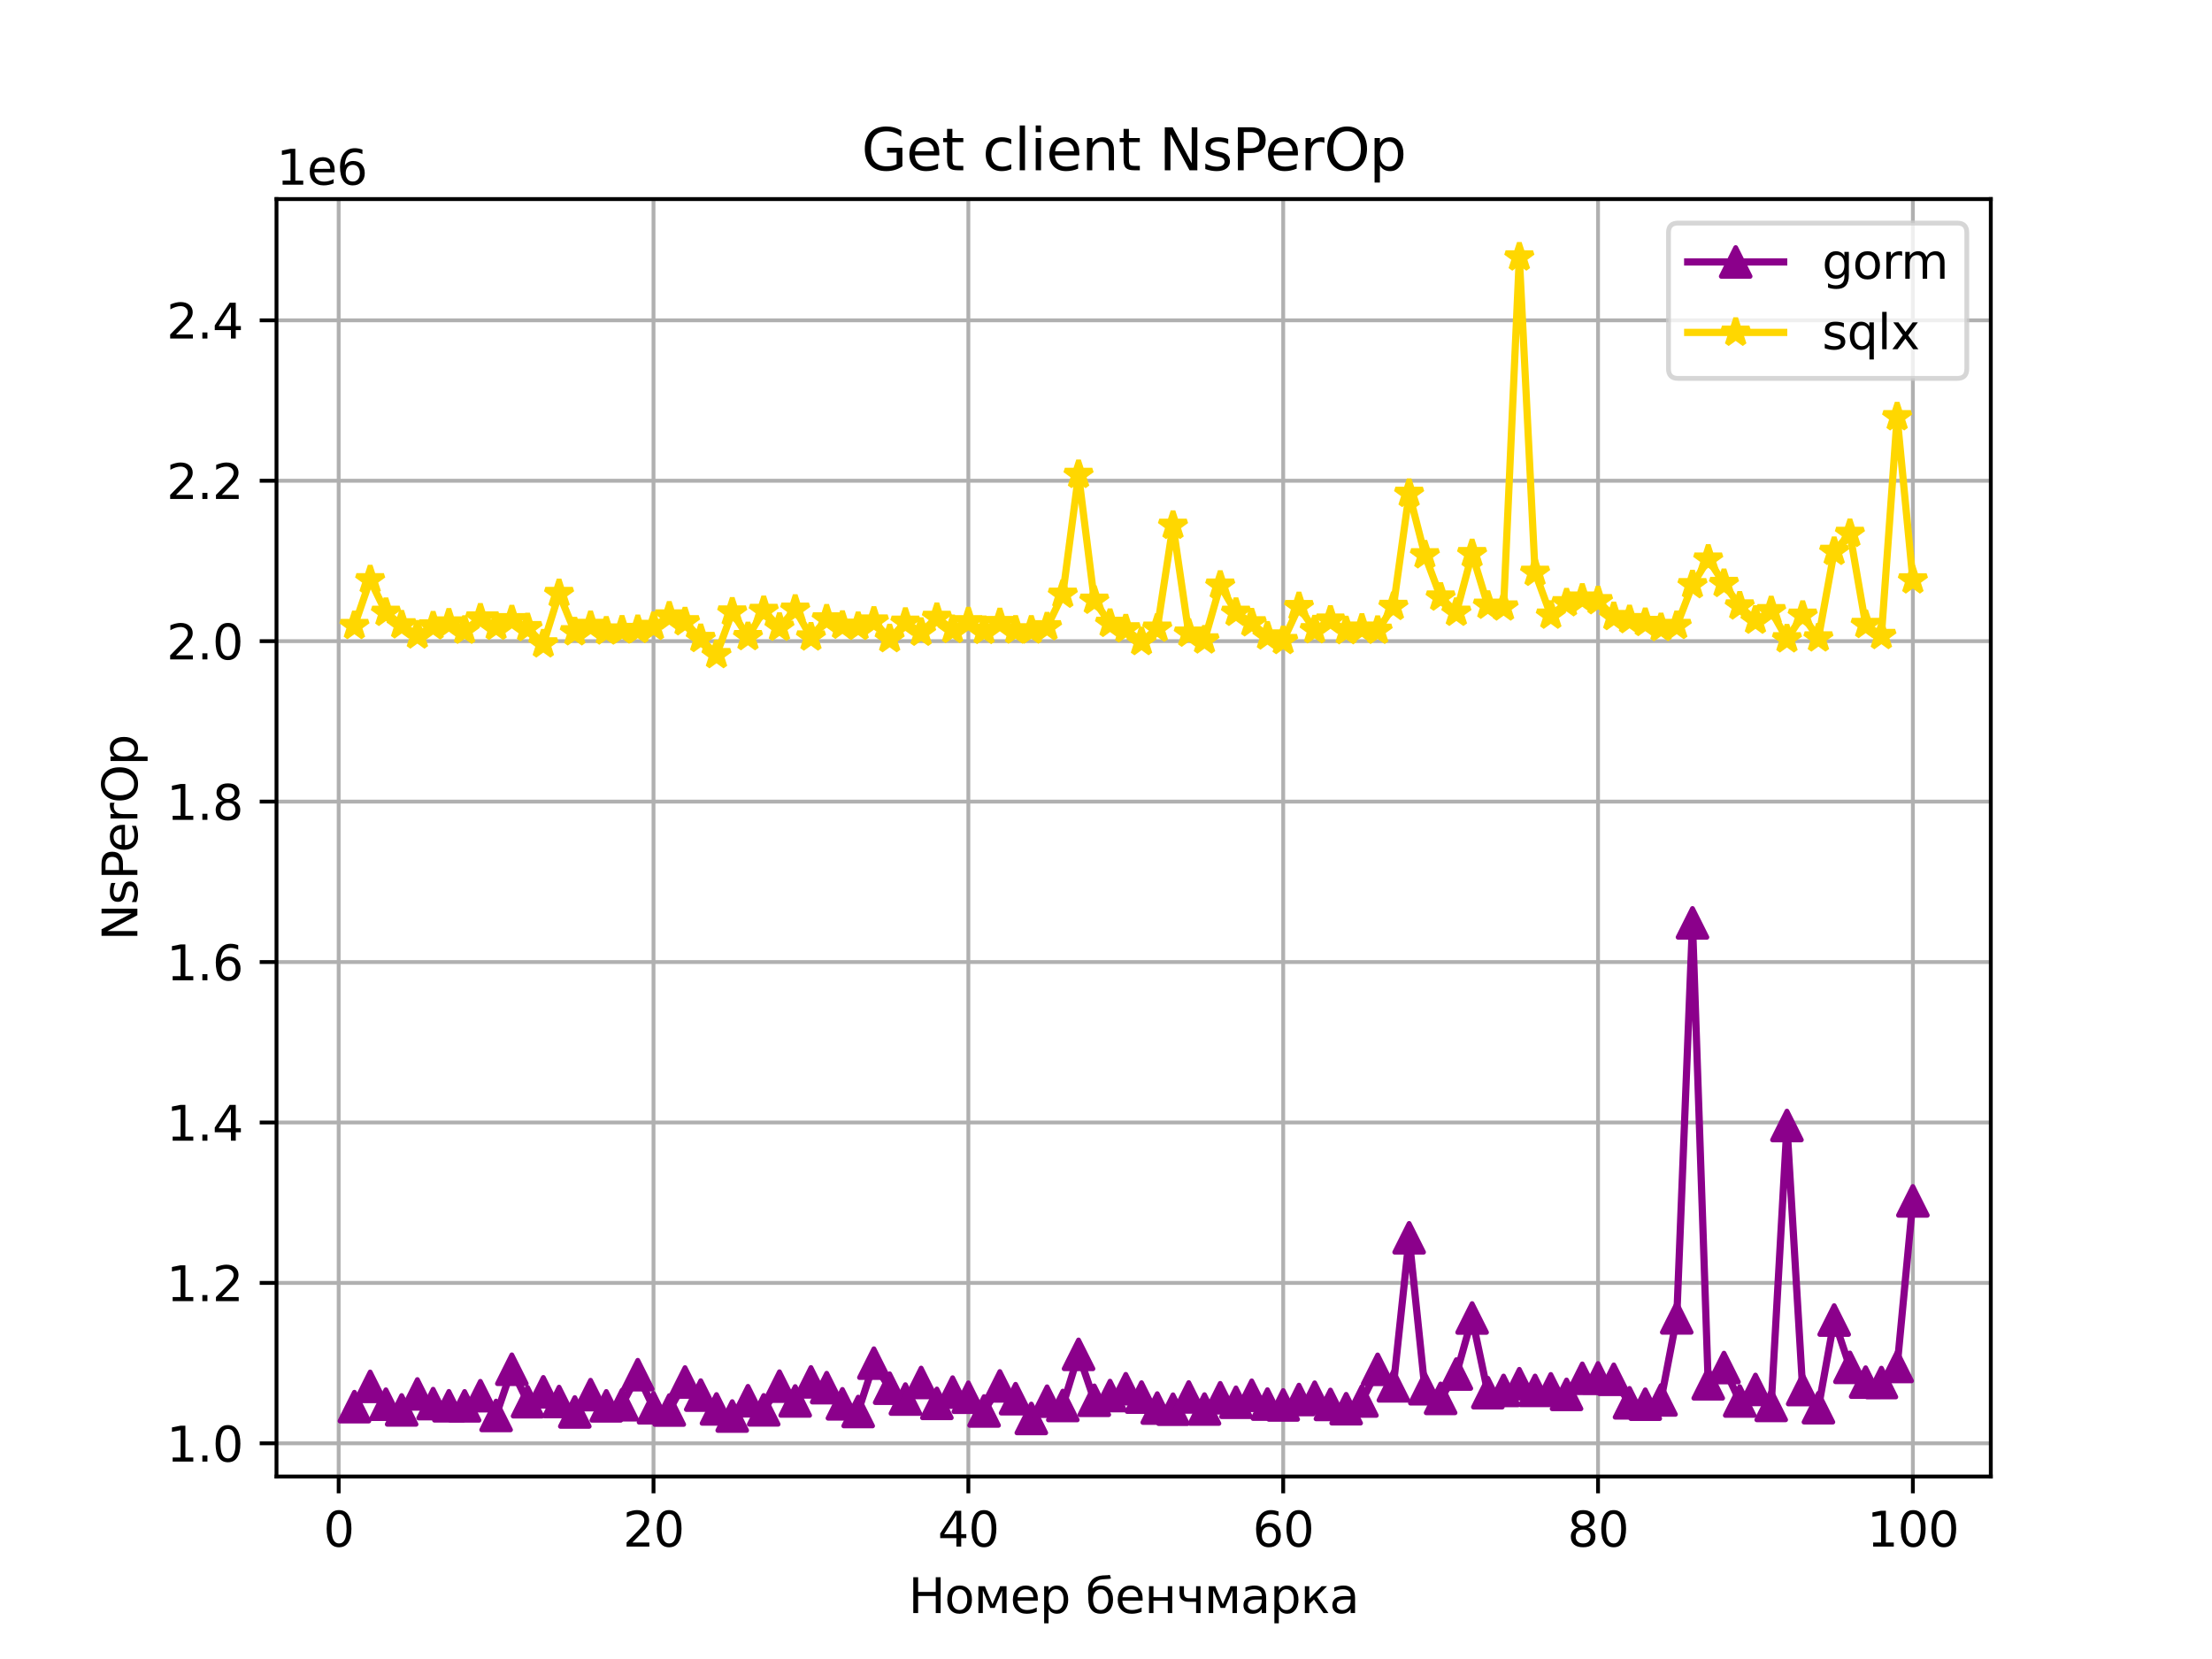 <?xml version="1.0" encoding="utf-8" standalone="no"?>
<!DOCTYPE svg PUBLIC "-//W3C//DTD SVG 1.1//EN"
  "http://www.w3.org/Graphics/SVG/1.1/DTD/svg11.dtd">
<svg xmlns:xlink="http://www.w3.org/1999/xlink" width="460.8pt" height="345.6pt" viewBox="0 0 460.8 345.6" xmlns="http://www.w3.org/2000/svg" version="1.1">
 <defs>
  <style type="text/css">*{stroke-linejoin: round; stroke-linecap: butt}</style>
 </defs>
 <g id="figure_1">
  <g id="patch_1">
   <path d="M 0 345.6 
L 460.8 345.6 
L 460.8 0 
L 0 0 
z
" style="fill: #ffffff"/>
  </g>
  <g id="axes_1">
   <g id="patch_2">
    <path d="M 57.6 307.584 
L 414.72 307.584 
L 414.72 41.472 
L 57.6 41.472 
z
" style="fill: #ffffff"/>
   </g>
   <g id="matplotlib.axis_1">
    <g id="xtick_1">
     <g id="line2d_1">
      <path d="M 70.553 307.584 
L 70.553 41.472 
" clip-path="url(#pfbc83014ca)" style="fill: none; stroke: #b0b0b0; stroke-width: 0.8; stroke-linecap: square"/>
     </g>
     <g id="line2d_2">
      <defs>
       <path id="m54ce7447ef" d="M 0 0 
L 0 3.5 
" style="stroke: #000000; stroke-width: 0.8"/>
      </defs>
      <g>
       <use xlink:href="#m54ce7447ef" x="70.553" y="307.584" style="stroke: #000000; stroke-width: 0.8"/>
      </g>
     </g>
     <g id="text_1">
      <!-- 0 -->
      <g transform="translate(67.372 322.182) scale(0.1 -0.1)">
       <defs>
        <path id="DejaVuSans-30" d="M 2034 4250 
Q 1547 4250 1301 3770 
Q 1056 3291 1056 2328 
Q 1056 1369 1301 889 
Q 1547 409 2034 409 
Q 2525 409 2770 889 
Q 3016 1369 3016 2328 
Q 3016 3291 2770 3770 
Q 2525 4250 2034 4250 
z
M 2034 4750 
Q 2819 4750 3233 4129 
Q 3647 3509 3647 2328 
Q 3647 1150 3233 529 
Q 2819 -91 2034 -91 
Q 1250 -91 836 529 
Q 422 1150 422 2328 
Q 422 3509 836 4129 
Q 1250 4750 2034 4750 
z
" transform="scale(0.016)"/>
       </defs>
       <use xlink:href="#DejaVuSans-30"/>
      </g>
     </g>
    </g>
    <g id="xtick_2">
     <g id="line2d_3">
      <path d="M 136.14 307.584 
L 136.14 41.472 
" clip-path="url(#pfbc83014ca)" style="fill: none; stroke: #b0b0b0; stroke-width: 0.8; stroke-linecap: square"/>
     </g>
     <g id="line2d_4">
      <g>
       <use xlink:href="#m54ce7447ef" x="136.14" y="307.584" style="stroke: #000000; stroke-width: 0.8"/>
      </g>
     </g>
     <g id="text_2">
      <!-- 20 -->
      <g transform="translate(129.778 322.182) scale(0.1 -0.1)">
       <defs>
        <path id="DejaVuSans-32" d="M 1228 531 
L 3431 531 
L 3431 0 
L 469 0 
L 469 531 
Q 828 903 1448 1529 
Q 2069 2156 2228 2338 
Q 2531 2678 2651 2914 
Q 2772 3150 2772 3378 
Q 2772 3750 2511 3984 
Q 2250 4219 1831 4219 
Q 1534 4219 1204 4116 
Q 875 4013 500 3803 
L 500 4441 
Q 881 4594 1212 4672 
Q 1544 4750 1819 4750 
Q 2544 4750 2975 4387 
Q 3406 4025 3406 3419 
Q 3406 3131 3298 2873 
Q 3191 2616 2906 2266 
Q 2828 2175 2409 1742 
Q 1991 1309 1228 531 
z
" transform="scale(0.016)"/>
       </defs>
       <use xlink:href="#DejaVuSans-32"/>
       <use xlink:href="#DejaVuSans-30" x="63.623"/>
      </g>
     </g>
    </g>
    <g id="xtick_3">
     <g id="line2d_5">
      <path d="M 201.727 307.584 
L 201.727 41.472 
" clip-path="url(#pfbc83014ca)" style="fill: none; stroke: #b0b0b0; stroke-width: 0.8; stroke-linecap: square"/>
     </g>
     <g id="line2d_6">
      <g>
       <use xlink:href="#m54ce7447ef" x="201.727" y="307.584" style="stroke: #000000; stroke-width: 0.8"/>
      </g>
     </g>
     <g id="text_3">
      <!-- 40 -->
      <g transform="translate(195.364 322.182) scale(0.1 -0.1)">
       <defs>
        <path id="DejaVuSans-34" d="M 2419 4116 
L 825 1625 
L 2419 1625 
L 2419 4116 
z
M 2253 4666 
L 3047 4666 
L 3047 1625 
L 3713 1625 
L 3713 1100 
L 3047 1100 
L 3047 0 
L 2419 0 
L 2419 1100 
L 313 1100 
L 313 1709 
L 2253 4666 
z
" transform="scale(0.016)"/>
       </defs>
       <use xlink:href="#DejaVuSans-34"/>
       <use xlink:href="#DejaVuSans-30" x="63.623"/>
      </g>
     </g>
    </g>
    <g id="xtick_4">
     <g id="line2d_7">
      <path d="M 267.314 307.584 
L 267.314 41.472 
" clip-path="url(#pfbc83014ca)" style="fill: none; stroke: #b0b0b0; stroke-width: 0.8; stroke-linecap: square"/>
     </g>
     <g id="line2d_8">
      <g>
       <use xlink:href="#m54ce7447ef" x="267.314" y="307.584" style="stroke: #000000; stroke-width: 0.8"/>
      </g>
     </g>
     <g id="text_4">
      <!-- 60 -->
      <g transform="translate(260.951 322.182) scale(0.1 -0.1)">
       <defs>
        <path id="DejaVuSans-36" d="M 2113 2584 
Q 1688 2584 1439 2293 
Q 1191 2003 1191 1497 
Q 1191 994 1439 701 
Q 1688 409 2113 409 
Q 2538 409 2786 701 
Q 3034 994 3034 1497 
Q 3034 2003 2786 2293 
Q 2538 2584 2113 2584 
z
M 3366 4563 
L 3366 3988 
Q 3128 4100 2886 4159 
Q 2644 4219 2406 4219 
Q 1781 4219 1451 3797 
Q 1122 3375 1075 2522 
Q 1259 2794 1537 2939 
Q 1816 3084 2150 3084 
Q 2853 3084 3261 2657 
Q 3669 2231 3669 1497 
Q 3669 778 3244 343 
Q 2819 -91 2113 -91 
Q 1303 -91 875 529 
Q 447 1150 447 2328 
Q 447 3434 972 4092 
Q 1497 4750 2381 4750 
Q 2619 4750 2861 4703 
Q 3103 4656 3366 4563 
z
" transform="scale(0.016)"/>
       </defs>
       <use xlink:href="#DejaVuSans-36"/>
       <use xlink:href="#DejaVuSans-30" x="63.623"/>
      </g>
     </g>
    </g>
    <g id="xtick_5">
     <g id="line2d_9">
      <path d="M 332.9 307.584 
L 332.9 41.472 
" clip-path="url(#pfbc83014ca)" style="fill: none; stroke: #b0b0b0; stroke-width: 0.8; stroke-linecap: square"/>
     </g>
     <g id="line2d_10">
      <g>
       <use xlink:href="#m54ce7447ef" x="332.9" y="307.584" style="stroke: #000000; stroke-width: 0.8"/>
      </g>
     </g>
     <g id="text_5">
      <!-- 80 -->
      <g transform="translate(326.538 322.182) scale(0.1 -0.1)">
       <defs>
        <path id="DejaVuSans-38" d="M 2034 2216 
Q 1584 2216 1326 1975 
Q 1069 1734 1069 1313 
Q 1069 891 1326 650 
Q 1584 409 2034 409 
Q 2484 409 2743 651 
Q 3003 894 3003 1313 
Q 3003 1734 2745 1975 
Q 2488 2216 2034 2216 
z
M 1403 2484 
Q 997 2584 770 2862 
Q 544 3141 544 3541 
Q 544 4100 942 4425 
Q 1341 4750 2034 4750 
Q 2731 4750 3128 4425 
Q 3525 4100 3525 3541 
Q 3525 3141 3298 2862 
Q 3072 2584 2669 2484 
Q 3125 2378 3379 2068 
Q 3634 1759 3634 1313 
Q 3634 634 3220 271 
Q 2806 -91 2034 -91 
Q 1263 -91 848 271 
Q 434 634 434 1313 
Q 434 1759 690 2068 
Q 947 2378 1403 2484 
z
M 1172 3481 
Q 1172 3119 1398 2916 
Q 1625 2713 2034 2713 
Q 2441 2713 2670 2916 
Q 2900 3119 2900 3481 
Q 2900 3844 2670 4047 
Q 2441 4250 2034 4250 
Q 1625 4250 1398 4047 
Q 1172 3844 1172 3481 
z
" transform="scale(0.016)"/>
       </defs>
       <use xlink:href="#DejaVuSans-38"/>
       <use xlink:href="#DejaVuSans-30" x="63.623"/>
      </g>
     </g>
    </g>
    <g id="xtick_6">
     <g id="line2d_11">
      <path d="M 398.487 307.584 
L 398.487 41.472 
" clip-path="url(#pfbc83014ca)" style="fill: none; stroke: #b0b0b0; stroke-width: 0.8; stroke-linecap: square"/>
     </g>
     <g id="line2d_12">
      <g>
       <use xlink:href="#m54ce7447ef" x="398.487" y="307.584" style="stroke: #000000; stroke-width: 0.8"/>
      </g>
     </g>
     <g id="text_6">
      <!-- 100 -->
      <g transform="translate(388.944 322.182) scale(0.1 -0.1)">
       <defs>
        <path id="DejaVuSans-31" d="M 794 531 
L 1825 531 
L 1825 4091 
L 703 3866 
L 703 4441 
L 1819 4666 
L 2450 4666 
L 2450 531 
L 3481 531 
L 3481 0 
L 794 0 
L 794 531 
z
" transform="scale(0.016)"/>
       </defs>
       <use xlink:href="#DejaVuSans-31"/>
       <use xlink:href="#DejaVuSans-30" x="63.623"/>
       <use xlink:href="#DejaVuSans-30" x="127.246"/>
      </g>
     </g>
    </g>
    <g id="text_7">
     <!-- Номер бенчмарка -->
     <g transform="translate(189.251 336.031) scale(0.1 -0.1)">
      <defs>
       <path id="DejaVuSans-41d" d="M 628 4666 
L 1259 4666 
L 1259 2753 
L 3553 2753 
L 3553 4666 
L 4184 4666 
L 4184 0 
L 3553 0 
L 3553 2222 
L 1259 2222 
L 1259 0 
L 628 0 
L 628 4666 
z
" transform="scale(0.016)"/>
       <path id="DejaVuSans-43e" d="M 1959 3097 
Q 1497 3097 1228 2736 
Q 959 2375 959 1747 
Q 959 1119 1226 758 
Q 1494 397 1959 397 
Q 2419 397 2687 759 
Q 2956 1122 2956 1747 
Q 2956 2369 2687 2733 
Q 2419 3097 1959 3097 
z
M 1959 3584 
Q 2709 3584 3137 3096 
Q 3566 2609 3566 1747 
Q 3566 888 3137 398 
Q 2709 -91 1959 -91 
Q 1206 -91 779 398 
Q 353 888 353 1747 
Q 353 2609 779 3096 
Q 1206 3584 1959 3584 
z
" transform="scale(0.016)"/>
       <path id="DejaVuSans-43c" d="M 581 3500 
L 1422 3500 
L 2416 1156 
L 3413 3500 
L 4247 3500 
L 4247 0 
L 3669 0 
L 3669 2950 
L 2703 672 
L 2128 672 
L 1159 2950 
L 1159 0 
L 581 0 
L 581 3500 
z
" transform="scale(0.016)"/>
       <path id="DejaVuSans-435" d="M 3597 1894 
L 3597 1613 
L 953 1613 
Q 991 1019 1311 708 
Q 1631 397 2203 397 
Q 2534 397 2845 478 
Q 3156 559 3463 722 
L 3463 178 
Q 3153 47 2828 -22 
Q 2503 -91 2169 -91 
Q 1331 -91 842 396 
Q 353 884 353 1716 
Q 353 2575 817 3079 
Q 1281 3584 2069 3584 
Q 2775 3584 3186 3129 
Q 3597 2675 3597 1894 
z
M 3022 2063 
Q 3016 2534 2758 2815 
Q 2500 3097 2075 3097 
Q 1594 3097 1305 2825 
Q 1016 2553 972 2059 
L 3022 2063 
z
" transform="scale(0.016)"/>
       <path id="DejaVuSans-440" d="M 1159 525 
L 1159 -1331 
L 581 -1331 
L 581 3500 
L 1159 3500 
L 1159 2969 
Q 1341 3281 1617 3432 
Q 1894 3584 2278 3584 
Q 2916 3584 3314 3078 
Q 3713 2572 3713 1747 
Q 3713 922 3314 415 
Q 2916 -91 2278 -91 
Q 1894 -91 1617 61 
Q 1341 213 1159 525 
z
M 3116 1747 
Q 3116 2381 2855 2742 
Q 2594 3103 2138 3103 
Q 1681 3103 1420 2742 
Q 1159 2381 1159 1747 
Q 1159 1113 1420 752 
Q 1681 391 2138 391 
Q 2594 391 2855 752 
Q 3116 1113 3116 1747 
z
" transform="scale(0.016)"/>
       <path id="DejaVuSans-20" transform="scale(0.016)"/>
       <path id="DejaVuSans-431" d="M 1991 3584 
Q 2741 3584 3169 3096 
Q 3597 2609 3597 1747 
Q 3597 888 3169 398 
Q 2741 -91 1991 -91 
Q 1238 -91 822 384 
Q 406 859 384 1747 
L 366 2463 
Q 350 2834 350 2963 
Q 350 3463 531 3831 
Q 816 4409 1308 4659 
Q 1800 4909 2625 4916 
Q 3006 4919 3175 4972 
L 3334 4516 
Q 3181 4453 3041 4450 
L 2259 4397 
Q 1866 4369 1628 4231 
Q 1006 3866 947 3388 
L 925 3213 
Q 1331 3584 1991 3584 
z
M 1991 3097 
Q 1528 3097 1259 2736 
Q 991 2375 991 1747 
Q 991 1119 1258 758 
Q 1525 397 1991 397 
Q 2450 397 2719 759 
Q 2988 1122 2988 1747 
Q 2988 2369 2719 2733 
Q 2450 3097 1991 3097 
z
" transform="scale(0.016)"/>
       <path id="DejaVuSans-43d" d="M 581 3500 
L 1159 3500 
L 1159 2072 
L 3025 2072 
L 3025 3500 
L 3603 3500 
L 3603 0 
L 3025 0 
L 3025 1613 
L 1159 1613 
L 1159 0 
L 581 0 
L 581 3500 
z
" transform="scale(0.016)"/>
       <path id="DejaVuSans-447" d="M 2625 0 
L 2625 1472 
L 1553 1472 
Q 1075 1472 756 1769 
Q 469 2038 469 2613 
L 469 3500 
L 1044 3500 
L 1044 2666 
Q 1044 2300 1206 2116 
Q 1372 1931 1697 1931 
L 2625 1931 
L 2625 3500 
L 3200 3500 
L 3200 0 
L 2625 0 
z
" transform="scale(0.016)"/>
       <path id="DejaVuSans-430" d="M 2194 1759 
Q 1497 1759 1228 1600 
Q 959 1441 959 1056 
Q 959 750 1161 570 
Q 1363 391 1709 391 
Q 2188 391 2477 730 
Q 2766 1069 2766 1631 
L 2766 1759 
L 2194 1759 
z
M 3341 1997 
L 3341 0 
L 2766 0 
L 2766 531 
Q 2569 213 2275 61 
Q 1981 -91 1556 -91 
Q 1019 -91 701 211 
Q 384 513 384 1019 
Q 384 1609 779 1909 
Q 1175 2209 1959 2209 
L 2766 2209 
L 2766 2266 
Q 2766 2663 2505 2880 
Q 2244 3097 1772 3097 
Q 1472 3097 1187 3025 
Q 903 2953 641 2809 
L 641 3341 
Q 956 3463 1253 3523 
Q 1550 3584 1831 3584 
Q 2591 3584 2966 3190 
Q 3341 2797 3341 1997 
z
" transform="scale(0.016)"/>
       <path id="DejaVuSans-43a" d="M 581 3500 
L 1153 3500 
L 1153 1856 
L 2775 3500 
L 3481 3500 
L 2144 2147 
L 3653 0 
L 3009 0 
L 1769 1766 
L 1153 1141 
L 1153 0 
L 581 0 
L 581 3500 
z
" transform="scale(0.016)"/>
      </defs>
      <use xlink:href="#DejaVuSans-41d"/>
      <use xlink:href="#DejaVuSans-43e" x="75.195"/>
      <use xlink:href="#DejaVuSans-43c" x="136.377"/>
      <use xlink:href="#DejaVuSans-435" x="211.816"/>
      <use xlink:href="#DejaVuSans-440" x="273.34"/>
      <use xlink:href="#DejaVuSans-20" x="336.816"/>
      <use xlink:href="#DejaVuSans-431" x="368.604"/>
      <use xlink:href="#DejaVuSans-435" x="430.273"/>
      <use xlink:href="#DejaVuSans-43d" x="491.797"/>
      <use xlink:href="#DejaVuSans-447" x="557.178"/>
      <use xlink:href="#DejaVuSans-43c" x="616.26"/>
      <use xlink:href="#DejaVuSans-430" x="691.699"/>
      <use xlink:href="#DejaVuSans-440" x="752.979"/>
      <use xlink:href="#DejaVuSans-43a" x="816.455"/>
      <use xlink:href="#DejaVuSans-430" x="876.855"/>
     </g>
    </g>
   </g>
   <g id="matplotlib.axis_2">
    <g id="ytick_1">
     <g id="line2d_13">
      <path d="M 57.6 300.672 
L 414.72 300.672 
" clip-path="url(#pfbc83014ca)" style="fill: none; stroke: #b0b0b0; stroke-width: 0.8; stroke-linecap: square"/>
     </g>
     <g id="line2d_14">
      <defs>
       <path id="mdd64c3354a" d="M 0 0 
L -3.5 0 
" style="stroke: #000000; stroke-width: 0.8"/>
      </defs>
      <g>
       <use xlink:href="#mdd64c3354a" x="57.6" y="300.672" style="stroke: #000000; stroke-width: 0.8"/>
      </g>
     </g>
     <g id="text_8">
      <!-- 1.0 -->
      <g transform="translate(34.697 304.472) scale(0.1 -0.1)">
       <defs>
        <path id="DejaVuSans-2e" d="M 684 794 
L 1344 794 
L 1344 0 
L 684 0 
L 684 794 
z
" transform="scale(0.016)"/>
       </defs>
       <use xlink:href="#DejaVuSans-31"/>
       <use xlink:href="#DejaVuSans-2e" x="63.623"/>
       <use xlink:href="#DejaVuSans-30" x="95.41"/>
      </g>
     </g>
    </g>
    <g id="ytick_2">
     <g id="line2d_15">
      <path d="M 57.6 267.252 
L 414.72 267.252 
" clip-path="url(#pfbc83014ca)" style="fill: none; stroke: #b0b0b0; stroke-width: 0.8; stroke-linecap: square"/>
     </g>
     <g id="line2d_16">
      <g>
       <use xlink:href="#mdd64c3354a" x="57.6" y="267.252" style="stroke: #000000; stroke-width: 0.8"/>
      </g>
     </g>
     <g id="text_9">
      <!-- 1.2 -->
      <g transform="translate(34.697 271.051) scale(0.1 -0.1)">
       <use xlink:href="#DejaVuSans-31"/>
       <use xlink:href="#DejaVuSans-2e" x="63.623"/>
       <use xlink:href="#DejaVuSans-32" x="95.41"/>
      </g>
     </g>
    </g>
    <g id="ytick_3">
     <g id="line2d_17">
      <path d="M 57.6 233.831 
L 414.72 233.831 
" clip-path="url(#pfbc83014ca)" style="fill: none; stroke: #b0b0b0; stroke-width: 0.8; stroke-linecap: square"/>
     </g>
     <g id="line2d_18">
      <g>
       <use xlink:href="#mdd64c3354a" x="57.6" y="233.831" style="stroke: #000000; stroke-width: 0.8"/>
      </g>
     </g>
     <g id="text_10">
      <!-- 1.4 -->
      <g transform="translate(34.697 237.63) scale(0.1 -0.1)">
       <use xlink:href="#DejaVuSans-31"/>
       <use xlink:href="#DejaVuSans-2e" x="63.623"/>
       <use xlink:href="#DejaVuSans-34" x="95.41"/>
      </g>
     </g>
    </g>
    <g id="ytick_4">
     <g id="line2d_19">
      <path d="M 57.6 200.41 
L 414.72 200.41 
" clip-path="url(#pfbc83014ca)" style="fill: none; stroke: #b0b0b0; stroke-width: 0.8; stroke-linecap: square"/>
     </g>
     <g id="line2d_20">
      <g>
       <use xlink:href="#mdd64c3354a" x="57.6" y="200.41" style="stroke: #000000; stroke-width: 0.8"/>
      </g>
     </g>
     <g id="text_11">
      <!-- 1.6 -->
      <g transform="translate(34.697 204.209) scale(0.1 -0.1)">
       <use xlink:href="#DejaVuSans-31"/>
       <use xlink:href="#DejaVuSans-2e" x="63.623"/>
       <use xlink:href="#DejaVuSans-36" x="95.41"/>
      </g>
     </g>
    </g>
    <g id="ytick_5">
     <g id="line2d_21">
      <path d="M 57.6 166.989 
L 414.72 166.989 
" clip-path="url(#pfbc83014ca)" style="fill: none; stroke: #b0b0b0; stroke-width: 0.8; stroke-linecap: square"/>
     </g>
     <g id="line2d_22">
      <g>
       <use xlink:href="#mdd64c3354a" x="57.6" y="166.989" style="stroke: #000000; stroke-width: 0.8"/>
      </g>
     </g>
     <g id="text_12">
      <!-- 1.8 -->
      <g transform="translate(34.697 170.788) scale(0.1 -0.1)">
       <use xlink:href="#DejaVuSans-31"/>
       <use xlink:href="#DejaVuSans-2e" x="63.623"/>
       <use xlink:href="#DejaVuSans-38" x="95.41"/>
      </g>
     </g>
    </g>
    <g id="ytick_6">
     <g id="line2d_23">
      <path d="M 57.6 133.568 
L 414.72 133.568 
" clip-path="url(#pfbc83014ca)" style="fill: none; stroke: #b0b0b0; stroke-width: 0.8; stroke-linecap: square"/>
     </g>
     <g id="line2d_24">
      <g>
       <use xlink:href="#mdd64c3354a" x="57.6" y="133.568" style="stroke: #000000; stroke-width: 0.8"/>
      </g>
     </g>
     <g id="text_13">
      <!-- 2.0 -->
      <g transform="translate(34.697 137.367) scale(0.1 -0.1)">
       <use xlink:href="#DejaVuSans-32"/>
       <use xlink:href="#DejaVuSans-2e" x="63.623"/>
       <use xlink:href="#DejaVuSans-30" x="95.41"/>
      </g>
     </g>
    </g>
    <g id="ytick_7">
     <g id="line2d_25">
      <path d="M 57.6 100.147 
L 414.72 100.147 
" clip-path="url(#pfbc83014ca)" style="fill: none; stroke: #b0b0b0; stroke-width: 0.8; stroke-linecap: square"/>
     </g>
     <g id="line2d_26">
      <g>
       <use xlink:href="#mdd64c3354a" x="57.6" y="100.147" style="stroke: #000000; stroke-width: 0.8"/>
      </g>
     </g>
     <g id="text_14">
      <!-- 2.2 -->
      <g transform="translate(34.697 103.947) scale(0.1 -0.1)">
       <use xlink:href="#DejaVuSans-32"/>
       <use xlink:href="#DejaVuSans-2e" x="63.623"/>
       <use xlink:href="#DejaVuSans-32" x="95.41"/>
      </g>
     </g>
    </g>
    <g id="ytick_8">
     <g id="line2d_27">
      <path d="M 57.6 66.726 
L 414.72 66.726 
" clip-path="url(#pfbc83014ca)" style="fill: none; stroke: #b0b0b0; stroke-width: 0.8; stroke-linecap: square"/>
     </g>
     <g id="line2d_28">
      <g>
       <use xlink:href="#mdd64c3354a" x="57.6" y="66.726" style="stroke: #000000; stroke-width: 0.8"/>
      </g>
     </g>
     <g id="text_15">
      <!-- 2.4 -->
      <g transform="translate(34.697 70.526) scale(0.1 -0.1)">
       <use xlink:href="#DejaVuSans-32"/>
       <use xlink:href="#DejaVuSans-2e" x="63.623"/>
       <use xlink:href="#DejaVuSans-34" x="95.41"/>
      </g>
     </g>
    </g>
    <g id="text_16">
     <!-- NsPerOp -->
     <g transform="translate(28.617 195.949) rotate(-90) scale(0.1 -0.1)">
      <defs>
       <path id="DejaVuSans-4e" d="M 628 4666 
L 1478 4666 
L 3547 763 
L 3547 4666 
L 4159 4666 
L 4159 0 
L 3309 0 
L 1241 3903 
L 1241 0 
L 628 0 
L 628 4666 
z
" transform="scale(0.016)"/>
       <path id="DejaVuSans-73" d="M 2834 3397 
L 2834 2853 
Q 2591 2978 2328 3040 
Q 2066 3103 1784 3103 
Q 1356 3103 1142 2972 
Q 928 2841 928 2578 
Q 928 2378 1081 2264 
Q 1234 2150 1697 2047 
L 1894 2003 
Q 2506 1872 2764 1633 
Q 3022 1394 3022 966 
Q 3022 478 2636 193 
Q 2250 -91 1575 -91 
Q 1294 -91 989 -36 
Q 684 19 347 128 
L 347 722 
Q 666 556 975 473 
Q 1284 391 1588 391 
Q 1994 391 2212 530 
Q 2431 669 2431 922 
Q 2431 1156 2273 1281 
Q 2116 1406 1581 1522 
L 1381 1569 
Q 847 1681 609 1914 
Q 372 2147 372 2553 
Q 372 3047 722 3315 
Q 1072 3584 1716 3584 
Q 2034 3584 2315 3537 
Q 2597 3491 2834 3397 
z
" transform="scale(0.016)"/>
       <path id="DejaVuSans-50" d="M 1259 4147 
L 1259 2394 
L 2053 2394 
Q 2494 2394 2734 2622 
Q 2975 2850 2975 3272 
Q 2975 3691 2734 3919 
Q 2494 4147 2053 4147 
L 1259 4147 
z
M 628 4666 
L 2053 4666 
Q 2838 4666 3239 4311 
Q 3641 3956 3641 3272 
Q 3641 2581 3239 2228 
Q 2838 1875 2053 1875 
L 1259 1875 
L 1259 0 
L 628 0 
L 628 4666 
z
" transform="scale(0.016)"/>
       <path id="DejaVuSans-65" d="M 3597 1894 
L 3597 1613 
L 953 1613 
Q 991 1019 1311 708 
Q 1631 397 2203 397 
Q 2534 397 2845 478 
Q 3156 559 3463 722 
L 3463 178 
Q 3153 47 2828 -22 
Q 2503 -91 2169 -91 
Q 1331 -91 842 396 
Q 353 884 353 1716 
Q 353 2575 817 3079 
Q 1281 3584 2069 3584 
Q 2775 3584 3186 3129 
Q 3597 2675 3597 1894 
z
M 3022 2063 
Q 3016 2534 2758 2815 
Q 2500 3097 2075 3097 
Q 1594 3097 1305 2825 
Q 1016 2553 972 2059 
L 3022 2063 
z
" transform="scale(0.016)"/>
       <path id="DejaVuSans-72" d="M 2631 2963 
Q 2534 3019 2420 3045 
Q 2306 3072 2169 3072 
Q 1681 3072 1420 2755 
Q 1159 2438 1159 1844 
L 1159 0 
L 581 0 
L 581 3500 
L 1159 3500 
L 1159 2956 
Q 1341 3275 1631 3429 
Q 1922 3584 2338 3584 
Q 2397 3584 2469 3576 
Q 2541 3569 2628 3553 
L 2631 2963 
z
" transform="scale(0.016)"/>
       <path id="DejaVuSans-4f" d="M 2522 4238 
Q 1834 4238 1429 3725 
Q 1025 3213 1025 2328 
Q 1025 1447 1429 934 
Q 1834 422 2522 422 
Q 3209 422 3611 934 
Q 4013 1447 4013 2328 
Q 4013 3213 3611 3725 
Q 3209 4238 2522 4238 
z
M 2522 4750 
Q 3503 4750 4090 4092 
Q 4678 3434 4678 2328 
Q 4678 1225 4090 567 
Q 3503 -91 2522 -91 
Q 1538 -91 948 565 
Q 359 1222 359 2328 
Q 359 3434 948 4092 
Q 1538 4750 2522 4750 
z
" transform="scale(0.016)"/>
       <path id="DejaVuSans-70" d="M 1159 525 
L 1159 -1331 
L 581 -1331 
L 581 3500 
L 1159 3500 
L 1159 2969 
Q 1341 3281 1617 3432 
Q 1894 3584 2278 3584 
Q 2916 3584 3314 3078 
Q 3713 2572 3713 1747 
Q 3713 922 3314 415 
Q 2916 -91 2278 -91 
Q 1894 -91 1617 61 
Q 1341 213 1159 525 
z
M 3116 1747 
Q 3116 2381 2855 2742 
Q 2594 3103 2138 3103 
Q 1681 3103 1420 2742 
Q 1159 2381 1159 1747 
Q 1159 1113 1420 752 
Q 1681 391 2138 391 
Q 2594 391 2855 752 
Q 3116 1113 3116 1747 
z
" transform="scale(0.016)"/>
      </defs>
      <use xlink:href="#DejaVuSans-4e"/>
      <use xlink:href="#DejaVuSans-73" x="74.805"/>
      <use xlink:href="#DejaVuSans-50" x="126.904"/>
      <use xlink:href="#DejaVuSans-65" x="183.582"/>
      <use xlink:href="#DejaVuSans-72" x="245.105"/>
      <use xlink:href="#DejaVuSans-4f" x="286.219"/>
      <use xlink:href="#DejaVuSans-70" x="364.93"/>
     </g>
    </g>
    <g id="text_17">
     <!-- 1e6 -->
     <g transform="translate(57.6 38.472) scale(0.1 -0.1)">
      <use xlink:href="#DejaVuSans-31"/>
      <use xlink:href="#DejaVuSans-65" x="63.623"/>
      <use xlink:href="#DejaVuSans-36" x="125.146"/>
     </g>
    </g>
   </g>
   <g id="line2d_29">
    <path d="M 73.833 293.03 
L 77.112 288.807 
L 80.391 292.517 
L 83.671 293.712 
L 86.95 290.385 
L 90.229 292.4 
L 93.509 292.851 
L 96.788 292.867 
L 100.067 290.752 
L 103.347 294.864 
L 106.626 285.24 
L 109.905 291.999 
L 113.185 289.943 
L 116.464 291.963 
L 119.743 294.137 
L 123.023 290.532 
L 126.302 292.868 
L 129.581 292.624 
L 132.861 286.377 
L 136.14 293.272 
L 139.42 293.738 
L 142.699 287.899 
L 145.978 290.624 
L 149.258 293.506 
L 152.537 294.984 
L 155.816 291.801 
L 159.096 293.699 
L 162.375 288.762 
L 165.654 291.847 
L 168.934 287.878 
L 172.213 289.074 
L 175.492 292.441 
L 178.772 294.046 
L 182.051 283.972 
L 185.33 289.186 
L 188.61 291.449 
L 191.889 287.993 
L 195.168 292.351 
L 198.448 290.002 
L 201.727 291.071 
L 205.006 293.929 
L 208.286 288.712 
L 211.565 291.373 
L 214.844 295.488 
L 218.124 291.896 
L 221.403 292.79 
L 224.682 282.139 
L 227.962 291.709 
L 231.241 290.719 
L 234.52 289.302 
L 237.8 291.038 
L 241.079 293.325 
L 244.358 293.56 
L 247.638 291.013 
L 250.917 293.531 
L 254.196 291.183 
L 257.476 292.118 
L 260.755 290.658 
L 264.034 292.495 
L 267.314 292.674 
L 270.593 291.547 
L 273.872 291.064 
L 277.152 292.57 
L 280.431 293.464 
L 283.71 291.856 
L 286.99 285.258 
L 290.269 288.7 
L 293.548 257.859 
L 296.828 289.297 
L 300.107 291.31 
L 303.386 286.238 
L 306.666 274.562 
L 309.945 290.116 
L 313.224 289.652 
L 316.504 288.252 
L 319.783 289.648 
L 323.062 289.322 
L 326.342 290.474 
L 329.621 287.125 
L 332.9 287.04 
L 336.18 287.331 
L 339.459 292.23 
L 342.739 292.523 
L 346.018 291.639 
L 349.297 274.545 
L 352.577 192.249 
L 355.856 288.272 
L 359.135 284.886 
L 362.415 291.855 
L 365.694 289.451 
L 368.973 292.772 
L 372.253 234.465 
L 375.532 289.472 
L 378.811 293.251 
L 382.091 274.991 
L 385.37 284.847 
L 388.649 287.927 
L 391.929 288.012 
L 395.208 284.666 
L 398.487 250.169 
" clip-path="url(#pfbc83014ca)" style="fill: none; stroke: #8b008b; stroke-width: 1.5; stroke-linecap: square"/>
    <defs>
     <path id="mfb6513c9ed" d="M 0 -3 
L -3 3 
L 3 3 
z
" style="stroke: #8b008b; stroke-linejoin: miter"/>
    </defs>
    <g clip-path="url(#pfbc83014ca)">
     <use xlink:href="#mfb6513c9ed" x="73.833" y="293.03" style="fill: #8b008b; stroke: #8b008b; stroke-linejoin: miter"/>
     <use xlink:href="#mfb6513c9ed" x="77.112" y="288.807" style="fill: #8b008b; stroke: #8b008b; stroke-linejoin: miter"/>
     <use xlink:href="#mfb6513c9ed" x="80.391" y="292.517" style="fill: #8b008b; stroke: #8b008b; stroke-linejoin: miter"/>
     <use xlink:href="#mfb6513c9ed" x="83.671" y="293.712" style="fill: #8b008b; stroke: #8b008b; stroke-linejoin: miter"/>
     <use xlink:href="#mfb6513c9ed" x="86.95" y="290.385" style="fill: #8b008b; stroke: #8b008b; stroke-linejoin: miter"/>
     <use xlink:href="#mfb6513c9ed" x="90.229" y="292.4" style="fill: #8b008b; stroke: #8b008b; stroke-linejoin: miter"/>
     <use xlink:href="#mfb6513c9ed" x="93.509" y="292.851" style="fill: #8b008b; stroke: #8b008b; stroke-linejoin: miter"/>
     <use xlink:href="#mfb6513c9ed" x="96.788" y="292.867" style="fill: #8b008b; stroke: #8b008b; stroke-linejoin: miter"/>
     <use xlink:href="#mfb6513c9ed" x="100.067" y="290.752" style="fill: #8b008b; stroke: #8b008b; stroke-linejoin: miter"/>
     <use xlink:href="#mfb6513c9ed" x="103.347" y="294.864" style="fill: #8b008b; stroke: #8b008b; stroke-linejoin: miter"/>
     <use xlink:href="#mfb6513c9ed" x="106.626" y="285.24" style="fill: #8b008b; stroke: #8b008b; stroke-linejoin: miter"/>
     <use xlink:href="#mfb6513c9ed" x="109.905" y="291.999" style="fill: #8b008b; stroke: #8b008b; stroke-linejoin: miter"/>
     <use xlink:href="#mfb6513c9ed" x="113.185" y="289.943" style="fill: #8b008b; stroke: #8b008b; stroke-linejoin: miter"/>
     <use xlink:href="#mfb6513c9ed" x="116.464" y="291.963" style="fill: #8b008b; stroke: #8b008b; stroke-linejoin: miter"/>
     <use xlink:href="#mfb6513c9ed" x="119.743" y="294.137" style="fill: #8b008b; stroke: #8b008b; stroke-linejoin: miter"/>
     <use xlink:href="#mfb6513c9ed" x="123.023" y="290.532" style="fill: #8b008b; stroke: #8b008b; stroke-linejoin: miter"/>
     <use xlink:href="#mfb6513c9ed" x="126.302" y="292.868" style="fill: #8b008b; stroke: #8b008b; stroke-linejoin: miter"/>
     <use xlink:href="#mfb6513c9ed" x="129.581" y="292.624" style="fill: #8b008b; stroke: #8b008b; stroke-linejoin: miter"/>
     <use xlink:href="#mfb6513c9ed" x="132.861" y="286.377" style="fill: #8b008b; stroke: #8b008b; stroke-linejoin: miter"/>
     <use xlink:href="#mfb6513c9ed" x="136.14" y="293.272" style="fill: #8b008b; stroke: #8b008b; stroke-linejoin: miter"/>
     <use xlink:href="#mfb6513c9ed" x="139.42" y="293.738" style="fill: #8b008b; stroke: #8b008b; stroke-linejoin: miter"/>
     <use xlink:href="#mfb6513c9ed" x="142.699" y="287.899" style="fill: #8b008b; stroke: #8b008b; stroke-linejoin: miter"/>
     <use xlink:href="#mfb6513c9ed" x="145.978" y="290.624" style="fill: #8b008b; stroke: #8b008b; stroke-linejoin: miter"/>
     <use xlink:href="#mfb6513c9ed" x="149.258" y="293.506" style="fill: #8b008b; stroke: #8b008b; stroke-linejoin: miter"/>
     <use xlink:href="#mfb6513c9ed" x="152.537" y="294.984" style="fill: #8b008b; stroke: #8b008b; stroke-linejoin: miter"/>
     <use xlink:href="#mfb6513c9ed" x="155.816" y="291.801" style="fill: #8b008b; stroke: #8b008b; stroke-linejoin: miter"/>
     <use xlink:href="#mfb6513c9ed" x="159.096" y="293.699" style="fill: #8b008b; stroke: #8b008b; stroke-linejoin: miter"/>
     <use xlink:href="#mfb6513c9ed" x="162.375" y="288.762" style="fill: #8b008b; stroke: #8b008b; stroke-linejoin: miter"/>
     <use xlink:href="#mfb6513c9ed" x="165.654" y="291.847" style="fill: #8b008b; stroke: #8b008b; stroke-linejoin: miter"/>
     <use xlink:href="#mfb6513c9ed" x="168.934" y="287.878" style="fill: #8b008b; stroke: #8b008b; stroke-linejoin: miter"/>
     <use xlink:href="#mfb6513c9ed" x="172.213" y="289.074" style="fill: #8b008b; stroke: #8b008b; stroke-linejoin: miter"/>
     <use xlink:href="#mfb6513c9ed" x="175.492" y="292.441" style="fill: #8b008b; stroke: #8b008b; stroke-linejoin: miter"/>
     <use xlink:href="#mfb6513c9ed" x="178.772" y="294.046" style="fill: #8b008b; stroke: #8b008b; stroke-linejoin: miter"/>
     <use xlink:href="#mfb6513c9ed" x="182.051" y="283.972" style="fill: #8b008b; stroke: #8b008b; stroke-linejoin: miter"/>
     <use xlink:href="#mfb6513c9ed" x="185.33" y="289.186" style="fill: #8b008b; stroke: #8b008b; stroke-linejoin: miter"/>
     <use xlink:href="#mfb6513c9ed" x="188.61" y="291.449" style="fill: #8b008b; stroke: #8b008b; stroke-linejoin: miter"/>
     <use xlink:href="#mfb6513c9ed" x="191.889" y="287.993" style="fill: #8b008b; stroke: #8b008b; stroke-linejoin: miter"/>
     <use xlink:href="#mfb6513c9ed" x="195.168" y="292.351" style="fill: #8b008b; stroke: #8b008b; stroke-linejoin: miter"/>
     <use xlink:href="#mfb6513c9ed" x="198.448" y="290.002" style="fill: #8b008b; stroke: #8b008b; stroke-linejoin: miter"/>
     <use xlink:href="#mfb6513c9ed" x="201.727" y="291.071" style="fill: #8b008b; stroke: #8b008b; stroke-linejoin: miter"/>
     <use xlink:href="#mfb6513c9ed" x="205.006" y="293.929" style="fill: #8b008b; stroke: #8b008b; stroke-linejoin: miter"/>
     <use xlink:href="#mfb6513c9ed" x="208.286" y="288.712" style="fill: #8b008b; stroke: #8b008b; stroke-linejoin: miter"/>
     <use xlink:href="#mfb6513c9ed" x="211.565" y="291.373" style="fill: #8b008b; stroke: #8b008b; stroke-linejoin: miter"/>
     <use xlink:href="#mfb6513c9ed" x="214.844" y="295.488" style="fill: #8b008b; stroke: #8b008b; stroke-linejoin: miter"/>
     <use xlink:href="#mfb6513c9ed" x="218.124" y="291.896" style="fill: #8b008b; stroke: #8b008b; stroke-linejoin: miter"/>
     <use xlink:href="#mfb6513c9ed" x="221.403" y="292.79" style="fill: #8b008b; stroke: #8b008b; stroke-linejoin: miter"/>
     <use xlink:href="#mfb6513c9ed" x="224.682" y="282.139" style="fill: #8b008b; stroke: #8b008b; stroke-linejoin: miter"/>
     <use xlink:href="#mfb6513c9ed" x="227.962" y="291.709" style="fill: #8b008b; stroke: #8b008b; stroke-linejoin: miter"/>
     <use xlink:href="#mfb6513c9ed" x="231.241" y="290.719" style="fill: #8b008b; stroke: #8b008b; stroke-linejoin: miter"/>
     <use xlink:href="#mfb6513c9ed" x="234.52" y="289.302" style="fill: #8b008b; stroke: #8b008b; stroke-linejoin: miter"/>
     <use xlink:href="#mfb6513c9ed" x="237.8" y="291.038" style="fill: #8b008b; stroke: #8b008b; stroke-linejoin: miter"/>
     <use xlink:href="#mfb6513c9ed" x="241.079" y="293.325" style="fill: #8b008b; stroke: #8b008b; stroke-linejoin: miter"/>
     <use xlink:href="#mfb6513c9ed" x="244.358" y="293.56" style="fill: #8b008b; stroke: #8b008b; stroke-linejoin: miter"/>
     <use xlink:href="#mfb6513c9ed" x="247.638" y="291.013" style="fill: #8b008b; stroke: #8b008b; stroke-linejoin: miter"/>
     <use xlink:href="#mfb6513c9ed" x="250.917" y="293.531" style="fill: #8b008b; stroke: #8b008b; stroke-linejoin: miter"/>
     <use xlink:href="#mfb6513c9ed" x="254.196" y="291.183" style="fill: #8b008b; stroke: #8b008b; stroke-linejoin: miter"/>
     <use xlink:href="#mfb6513c9ed" x="257.476" y="292.118" style="fill: #8b008b; stroke: #8b008b; stroke-linejoin: miter"/>
     <use xlink:href="#mfb6513c9ed" x="260.755" y="290.658" style="fill: #8b008b; stroke: #8b008b; stroke-linejoin: miter"/>
     <use xlink:href="#mfb6513c9ed" x="264.034" y="292.495" style="fill: #8b008b; stroke: #8b008b; stroke-linejoin: miter"/>
     <use xlink:href="#mfb6513c9ed" x="267.314" y="292.674" style="fill: #8b008b; stroke: #8b008b; stroke-linejoin: miter"/>
     <use xlink:href="#mfb6513c9ed" x="270.593" y="291.547" style="fill: #8b008b; stroke: #8b008b; stroke-linejoin: miter"/>
     <use xlink:href="#mfb6513c9ed" x="273.872" y="291.064" style="fill: #8b008b; stroke: #8b008b; stroke-linejoin: miter"/>
     <use xlink:href="#mfb6513c9ed" x="277.152" y="292.57" style="fill: #8b008b; stroke: #8b008b; stroke-linejoin: miter"/>
     <use xlink:href="#mfb6513c9ed" x="280.431" y="293.464" style="fill: #8b008b; stroke: #8b008b; stroke-linejoin: miter"/>
     <use xlink:href="#mfb6513c9ed" x="283.71" y="291.856" style="fill: #8b008b; stroke: #8b008b; stroke-linejoin: miter"/>
     <use xlink:href="#mfb6513c9ed" x="286.99" y="285.258" style="fill: #8b008b; stroke: #8b008b; stroke-linejoin: miter"/>
     <use xlink:href="#mfb6513c9ed" x="290.269" y="288.7" style="fill: #8b008b; stroke: #8b008b; stroke-linejoin: miter"/>
     <use xlink:href="#mfb6513c9ed" x="293.548" y="257.859" style="fill: #8b008b; stroke: #8b008b; stroke-linejoin: miter"/>
     <use xlink:href="#mfb6513c9ed" x="296.828" y="289.297" style="fill: #8b008b; stroke: #8b008b; stroke-linejoin: miter"/>
     <use xlink:href="#mfb6513c9ed" x="300.107" y="291.31" style="fill: #8b008b; stroke: #8b008b; stroke-linejoin: miter"/>
     <use xlink:href="#mfb6513c9ed" x="303.386" y="286.238" style="fill: #8b008b; stroke: #8b008b; stroke-linejoin: miter"/>
     <use xlink:href="#mfb6513c9ed" x="306.666" y="274.562" style="fill: #8b008b; stroke: #8b008b; stroke-linejoin: miter"/>
     <use xlink:href="#mfb6513c9ed" x="309.945" y="290.116" style="fill: #8b008b; stroke: #8b008b; stroke-linejoin: miter"/>
     <use xlink:href="#mfb6513c9ed" x="313.224" y="289.652" style="fill: #8b008b; stroke: #8b008b; stroke-linejoin: miter"/>
     <use xlink:href="#mfb6513c9ed" x="316.504" y="288.252" style="fill: #8b008b; stroke: #8b008b; stroke-linejoin: miter"/>
     <use xlink:href="#mfb6513c9ed" x="319.783" y="289.648" style="fill: #8b008b; stroke: #8b008b; stroke-linejoin: miter"/>
     <use xlink:href="#mfb6513c9ed" x="323.062" y="289.322" style="fill: #8b008b; stroke: #8b008b; stroke-linejoin: miter"/>
     <use xlink:href="#mfb6513c9ed" x="326.342" y="290.474" style="fill: #8b008b; stroke: #8b008b; stroke-linejoin: miter"/>
     <use xlink:href="#mfb6513c9ed" x="329.621" y="287.125" style="fill: #8b008b; stroke: #8b008b; stroke-linejoin: miter"/>
     <use xlink:href="#mfb6513c9ed" x="332.9" y="287.04" style="fill: #8b008b; stroke: #8b008b; stroke-linejoin: miter"/>
     <use xlink:href="#mfb6513c9ed" x="336.18" y="287.331" style="fill: #8b008b; stroke: #8b008b; stroke-linejoin: miter"/>
     <use xlink:href="#mfb6513c9ed" x="339.459" y="292.23" style="fill: #8b008b; stroke: #8b008b; stroke-linejoin: miter"/>
     <use xlink:href="#mfb6513c9ed" x="342.739" y="292.523" style="fill: #8b008b; stroke: #8b008b; stroke-linejoin: miter"/>
     <use xlink:href="#mfb6513c9ed" x="346.018" y="291.639" style="fill: #8b008b; stroke: #8b008b; stroke-linejoin: miter"/>
     <use xlink:href="#mfb6513c9ed" x="349.297" y="274.545" style="fill: #8b008b; stroke: #8b008b; stroke-linejoin: miter"/>
     <use xlink:href="#mfb6513c9ed" x="352.577" y="192.249" style="fill: #8b008b; stroke: #8b008b; stroke-linejoin: miter"/>
     <use xlink:href="#mfb6513c9ed" x="355.856" y="288.272" style="fill: #8b008b; stroke: #8b008b; stroke-linejoin: miter"/>
     <use xlink:href="#mfb6513c9ed" x="359.135" y="284.886" style="fill: #8b008b; stroke: #8b008b; stroke-linejoin: miter"/>
     <use xlink:href="#mfb6513c9ed" x="362.415" y="291.855" style="fill: #8b008b; stroke: #8b008b; stroke-linejoin: miter"/>
     <use xlink:href="#mfb6513c9ed" x="365.694" y="289.451" style="fill: #8b008b; stroke: #8b008b; stroke-linejoin: miter"/>
     <use xlink:href="#mfb6513c9ed" x="368.973" y="292.772" style="fill: #8b008b; stroke: #8b008b; stroke-linejoin: miter"/>
     <use xlink:href="#mfb6513c9ed" x="372.253" y="234.465" style="fill: #8b008b; stroke: #8b008b; stroke-linejoin: miter"/>
     <use xlink:href="#mfb6513c9ed" x="375.532" y="289.472" style="fill: #8b008b; stroke: #8b008b; stroke-linejoin: miter"/>
     <use xlink:href="#mfb6513c9ed" x="378.811" y="293.251" style="fill: #8b008b; stroke: #8b008b; stroke-linejoin: miter"/>
     <use xlink:href="#mfb6513c9ed" x="382.091" y="274.991" style="fill: #8b008b; stroke: #8b008b; stroke-linejoin: miter"/>
     <use xlink:href="#mfb6513c9ed" x="385.37" y="284.847" style="fill: #8b008b; stroke: #8b008b; stroke-linejoin: miter"/>
     <use xlink:href="#mfb6513c9ed" x="388.649" y="287.927" style="fill: #8b008b; stroke: #8b008b; stroke-linejoin: miter"/>
     <use xlink:href="#mfb6513c9ed" x="391.929" y="288.012" style="fill: #8b008b; stroke: #8b008b; stroke-linejoin: miter"/>
     <use xlink:href="#mfb6513c9ed" x="395.208" y="284.666" style="fill: #8b008b; stroke: #8b008b; stroke-linejoin: miter"/>
     <use xlink:href="#mfb6513c9ed" x="398.487" y="250.169" style="fill: #8b008b; stroke: #8b008b; stroke-linejoin: miter"/>
    </g>
   </g>
   <g id="line2d_30">
    <path d="M 73.833 130.35 
L 77.112 120.813 
L 80.391 127.605 
L 83.671 130.207 
L 86.95 132.315 
L 90.229 130.424 
L 93.509 129.821 
L 96.788 131.324 
L 100.067 128.781 
L 103.347 130.507 
L 106.626 129.138 
L 109.905 130.792 
L 113.185 134.17 
L 116.464 123.685 
L 119.743 131.656 
L 123.023 130.332 
L 126.302 131.487 
L 129.581 131.281 
L 132.861 131.173 
L 136.14 130.533 
L 139.42 128.365 
L 142.699 129.564 
L 145.978 133.052 
L 149.258 136.409 
L 152.537 127.539 
L 155.816 132.658 
L 159.096 127.212 
L 162.375 130.706 
L 165.654 126.944 
L 168.934 132.736 
L 172.213 128.976 
L 175.492 130.287 
L 178.772 130.528 
L 182.051 129.422 
L 185.33 133.084 
L 188.61 129.664 
L 191.889 131.746 
L 195.168 128.653 
L 198.448 131.167 
L 201.727 129.566 
L 205.006 131.369 
L 208.286 129.744 
L 211.565 131.295 
L 214.844 131.288 
L 218.124 130.615 
L 221.403 123.835 
L 224.682 98.873 
L 227.962 125.086 
L 231.241 129.897 
L 234.52 131.035 
L 237.8 133.687 
L 241.079 130.9 
L 244.358 109.476 
L 247.638 131.934 
L 250.917 133.356 
L 254.196 121.938 
L 257.476 127.598 
L 260.755 129.782 
L 264.034 132.526 
L 267.314 133.481 
L 270.593 126.408 
L 273.872 131.229 
L 277.152 129.217 
L 280.431 131.423 
L 283.71 130.892 
L 286.99 131.339 
L 290.269 126.372 
L 293.548 102.815 
L 296.828 115.623 
L 300.107 124.422 
L 303.386 127.591 
L 306.666 115.368 
L 309.945 126.125 
L 313.224 126.489 
L 316.504 53.568 
L 319.783 119.268 
L 323.062 128.192 
L 326.342 125.612 
L 329.621 124.634 
L 332.9 125.182 
L 336.18 128.484 
L 339.459 129.123 
L 342.739 129.712 
L 346.018 130.778 
L 349.297 130.341 
L 352.577 121.847 
L 355.856 116.511 
L 359.135 121.585 
L 362.415 126.278 
L 365.694 129.233 
L 368.973 127.256 
L 372.253 133.122 
L 375.532 128.205 
L 378.811 132.927 
L 382.091 114.901 
L 385.37 111.161 
L 388.649 130.13 
L 391.929 132.435 
L 395.208 86.858 
L 398.487 120.844 
" clip-path="url(#pfbc83014ca)" style="fill: none; stroke: #ffd700; stroke-width: 1.5; stroke-linecap: square"/>
    <defs>
     <path id="m3476fbae42" d="M 0 -3 
L -0.674 -0.927 
L -2.853 -0.927 
L -1.09 0.354 
L -1.763 2.427 
L -0 1.146 
L 1.763 2.427 
L 1.09 0.354 
L 2.853 -0.927 
L 0.674 -0.927 
z
" style="stroke: #ffd700; stroke-linejoin: bevel"/>
    </defs>
    <g clip-path="url(#pfbc83014ca)">
     <use xlink:href="#m3476fbae42" x="73.833" y="130.35" style="fill: #ffd700; stroke: #ffd700; stroke-linejoin: bevel"/>
     <use xlink:href="#m3476fbae42" x="77.112" y="120.813" style="fill: #ffd700; stroke: #ffd700; stroke-linejoin: bevel"/>
     <use xlink:href="#m3476fbae42" x="80.391" y="127.605" style="fill: #ffd700; stroke: #ffd700; stroke-linejoin: bevel"/>
     <use xlink:href="#m3476fbae42" x="83.671" y="130.207" style="fill: #ffd700; stroke: #ffd700; stroke-linejoin: bevel"/>
     <use xlink:href="#m3476fbae42" x="86.95" y="132.315" style="fill: #ffd700; stroke: #ffd700; stroke-linejoin: bevel"/>
     <use xlink:href="#m3476fbae42" x="90.229" y="130.424" style="fill: #ffd700; stroke: #ffd700; stroke-linejoin: bevel"/>
     <use xlink:href="#m3476fbae42" x="93.509" y="129.821" style="fill: #ffd700; stroke: #ffd700; stroke-linejoin: bevel"/>
     <use xlink:href="#m3476fbae42" x="96.788" y="131.324" style="fill: #ffd700; stroke: #ffd700; stroke-linejoin: bevel"/>
     <use xlink:href="#m3476fbae42" x="100.067" y="128.781" style="fill: #ffd700; stroke: #ffd700; stroke-linejoin: bevel"/>
     <use xlink:href="#m3476fbae42" x="103.347" y="130.507" style="fill: #ffd700; stroke: #ffd700; stroke-linejoin: bevel"/>
     <use xlink:href="#m3476fbae42" x="106.626" y="129.138" style="fill: #ffd700; stroke: #ffd700; stroke-linejoin: bevel"/>
     <use xlink:href="#m3476fbae42" x="109.905" y="130.792" style="fill: #ffd700; stroke: #ffd700; stroke-linejoin: bevel"/>
     <use xlink:href="#m3476fbae42" x="113.185" y="134.17" style="fill: #ffd700; stroke: #ffd700; stroke-linejoin: bevel"/>
     <use xlink:href="#m3476fbae42" x="116.464" y="123.685" style="fill: #ffd700; stroke: #ffd700; stroke-linejoin: bevel"/>
     <use xlink:href="#m3476fbae42" x="119.743" y="131.656" style="fill: #ffd700; stroke: #ffd700; stroke-linejoin: bevel"/>
     <use xlink:href="#m3476fbae42" x="123.023" y="130.332" style="fill: #ffd700; stroke: #ffd700; stroke-linejoin: bevel"/>
     <use xlink:href="#m3476fbae42" x="126.302" y="131.487" style="fill: #ffd700; stroke: #ffd700; stroke-linejoin: bevel"/>
     <use xlink:href="#m3476fbae42" x="129.581" y="131.281" style="fill: #ffd700; stroke: #ffd700; stroke-linejoin: bevel"/>
     <use xlink:href="#m3476fbae42" x="132.861" y="131.173" style="fill: #ffd700; stroke: #ffd700; stroke-linejoin: bevel"/>
     <use xlink:href="#m3476fbae42" x="136.14" y="130.533" style="fill: #ffd700; stroke: #ffd700; stroke-linejoin: bevel"/>
     <use xlink:href="#m3476fbae42" x="139.42" y="128.365" style="fill: #ffd700; stroke: #ffd700; stroke-linejoin: bevel"/>
     <use xlink:href="#m3476fbae42" x="142.699" y="129.564" style="fill: #ffd700; stroke: #ffd700; stroke-linejoin: bevel"/>
     <use xlink:href="#m3476fbae42" x="145.978" y="133.052" style="fill: #ffd700; stroke: #ffd700; stroke-linejoin: bevel"/>
     <use xlink:href="#m3476fbae42" x="149.258" y="136.409" style="fill: #ffd700; stroke: #ffd700; stroke-linejoin: bevel"/>
     <use xlink:href="#m3476fbae42" x="152.537" y="127.539" style="fill: #ffd700; stroke: #ffd700; stroke-linejoin: bevel"/>
     <use xlink:href="#m3476fbae42" x="155.816" y="132.658" style="fill: #ffd700; stroke: #ffd700; stroke-linejoin: bevel"/>
     <use xlink:href="#m3476fbae42" x="159.096" y="127.212" style="fill: #ffd700; stroke: #ffd700; stroke-linejoin: bevel"/>
     <use xlink:href="#m3476fbae42" x="162.375" y="130.706" style="fill: #ffd700; stroke: #ffd700; stroke-linejoin: bevel"/>
     <use xlink:href="#m3476fbae42" x="165.654" y="126.944" style="fill: #ffd700; stroke: #ffd700; stroke-linejoin: bevel"/>
     <use xlink:href="#m3476fbae42" x="168.934" y="132.736" style="fill: #ffd700; stroke: #ffd700; stroke-linejoin: bevel"/>
     <use xlink:href="#m3476fbae42" x="172.213" y="128.976" style="fill: #ffd700; stroke: #ffd700; stroke-linejoin: bevel"/>
     <use xlink:href="#m3476fbae42" x="175.492" y="130.287" style="fill: #ffd700; stroke: #ffd700; stroke-linejoin: bevel"/>
     <use xlink:href="#m3476fbae42" x="178.772" y="130.528" style="fill: #ffd700; stroke: #ffd700; stroke-linejoin: bevel"/>
     <use xlink:href="#m3476fbae42" x="182.051" y="129.422" style="fill: #ffd700; stroke: #ffd700; stroke-linejoin: bevel"/>
     <use xlink:href="#m3476fbae42" x="185.33" y="133.084" style="fill: #ffd700; stroke: #ffd700; stroke-linejoin: bevel"/>
     <use xlink:href="#m3476fbae42" x="188.61" y="129.664" style="fill: #ffd700; stroke: #ffd700; stroke-linejoin: bevel"/>
     <use xlink:href="#m3476fbae42" x="191.889" y="131.746" style="fill: #ffd700; stroke: #ffd700; stroke-linejoin: bevel"/>
     <use xlink:href="#m3476fbae42" x="195.168" y="128.653" style="fill: #ffd700; stroke: #ffd700; stroke-linejoin: bevel"/>
     <use xlink:href="#m3476fbae42" x="198.448" y="131.167" style="fill: #ffd700; stroke: #ffd700; stroke-linejoin: bevel"/>
     <use xlink:href="#m3476fbae42" x="201.727" y="129.566" style="fill: #ffd700; stroke: #ffd700; stroke-linejoin: bevel"/>
     <use xlink:href="#m3476fbae42" x="205.006" y="131.369" style="fill: #ffd700; stroke: #ffd700; stroke-linejoin: bevel"/>
     <use xlink:href="#m3476fbae42" x="208.286" y="129.744" style="fill: #ffd700; stroke: #ffd700; stroke-linejoin: bevel"/>
     <use xlink:href="#m3476fbae42" x="211.565" y="131.295" style="fill: #ffd700; stroke: #ffd700; stroke-linejoin: bevel"/>
     <use xlink:href="#m3476fbae42" x="214.844" y="131.288" style="fill: #ffd700; stroke: #ffd700; stroke-linejoin: bevel"/>
     <use xlink:href="#m3476fbae42" x="218.124" y="130.615" style="fill: #ffd700; stroke: #ffd700; stroke-linejoin: bevel"/>
     <use xlink:href="#m3476fbae42" x="221.403" y="123.835" style="fill: #ffd700; stroke: #ffd700; stroke-linejoin: bevel"/>
     <use xlink:href="#m3476fbae42" x="224.682" y="98.873" style="fill: #ffd700; stroke: #ffd700; stroke-linejoin: bevel"/>
     <use xlink:href="#m3476fbae42" x="227.962" y="125.086" style="fill: #ffd700; stroke: #ffd700; stroke-linejoin: bevel"/>
     <use xlink:href="#m3476fbae42" x="231.241" y="129.897" style="fill: #ffd700; stroke: #ffd700; stroke-linejoin: bevel"/>
     <use xlink:href="#m3476fbae42" x="234.52" y="131.035" style="fill: #ffd700; stroke: #ffd700; stroke-linejoin: bevel"/>
     <use xlink:href="#m3476fbae42" x="237.8" y="133.687" style="fill: #ffd700; stroke: #ffd700; stroke-linejoin: bevel"/>
     <use xlink:href="#m3476fbae42" x="241.079" y="130.9" style="fill: #ffd700; stroke: #ffd700; stroke-linejoin: bevel"/>
     <use xlink:href="#m3476fbae42" x="244.358" y="109.476" style="fill: #ffd700; stroke: #ffd700; stroke-linejoin: bevel"/>
     <use xlink:href="#m3476fbae42" x="247.638" y="131.934" style="fill: #ffd700; stroke: #ffd700; stroke-linejoin: bevel"/>
     <use xlink:href="#m3476fbae42" x="250.917" y="133.356" style="fill: #ffd700; stroke: #ffd700; stroke-linejoin: bevel"/>
     <use xlink:href="#m3476fbae42" x="254.196" y="121.938" style="fill: #ffd700; stroke: #ffd700; stroke-linejoin: bevel"/>
     <use xlink:href="#m3476fbae42" x="257.476" y="127.598" style="fill: #ffd700; stroke: #ffd700; stroke-linejoin: bevel"/>
     <use xlink:href="#m3476fbae42" x="260.755" y="129.782" style="fill: #ffd700; stroke: #ffd700; stroke-linejoin: bevel"/>
     <use xlink:href="#m3476fbae42" x="264.034" y="132.526" style="fill: #ffd700; stroke: #ffd700; stroke-linejoin: bevel"/>
     <use xlink:href="#m3476fbae42" x="267.314" y="133.481" style="fill: #ffd700; stroke: #ffd700; stroke-linejoin: bevel"/>
     <use xlink:href="#m3476fbae42" x="270.593" y="126.408" style="fill: #ffd700; stroke: #ffd700; stroke-linejoin: bevel"/>
     <use xlink:href="#m3476fbae42" x="273.872" y="131.229" style="fill: #ffd700; stroke: #ffd700; stroke-linejoin: bevel"/>
     <use xlink:href="#m3476fbae42" x="277.152" y="129.217" style="fill: #ffd700; stroke: #ffd700; stroke-linejoin: bevel"/>
     <use xlink:href="#m3476fbae42" x="280.431" y="131.423" style="fill: #ffd700; stroke: #ffd700; stroke-linejoin: bevel"/>
     <use xlink:href="#m3476fbae42" x="283.71" y="130.892" style="fill: #ffd700; stroke: #ffd700; stroke-linejoin: bevel"/>
     <use xlink:href="#m3476fbae42" x="286.99" y="131.339" style="fill: #ffd700; stroke: #ffd700; stroke-linejoin: bevel"/>
     <use xlink:href="#m3476fbae42" x="290.269" y="126.372" style="fill: #ffd700; stroke: #ffd700; stroke-linejoin: bevel"/>
     <use xlink:href="#m3476fbae42" x="293.548" y="102.815" style="fill: #ffd700; stroke: #ffd700; stroke-linejoin: bevel"/>
     <use xlink:href="#m3476fbae42" x="296.828" y="115.623" style="fill: #ffd700; stroke: #ffd700; stroke-linejoin: bevel"/>
     <use xlink:href="#m3476fbae42" x="300.107" y="124.422" style="fill: #ffd700; stroke: #ffd700; stroke-linejoin: bevel"/>
     <use xlink:href="#m3476fbae42" x="303.386" y="127.591" style="fill: #ffd700; stroke: #ffd700; stroke-linejoin: bevel"/>
     <use xlink:href="#m3476fbae42" x="306.666" y="115.368" style="fill: #ffd700; stroke: #ffd700; stroke-linejoin: bevel"/>
     <use xlink:href="#m3476fbae42" x="309.945" y="126.125" style="fill: #ffd700; stroke: #ffd700; stroke-linejoin: bevel"/>
     <use xlink:href="#m3476fbae42" x="313.224" y="126.489" style="fill: #ffd700; stroke: #ffd700; stroke-linejoin: bevel"/>
     <use xlink:href="#m3476fbae42" x="316.504" y="53.568" style="fill: #ffd700; stroke: #ffd700; stroke-linejoin: bevel"/>
     <use xlink:href="#m3476fbae42" x="319.783" y="119.268" style="fill: #ffd700; stroke: #ffd700; stroke-linejoin: bevel"/>
     <use xlink:href="#m3476fbae42" x="323.062" y="128.192" style="fill: #ffd700; stroke: #ffd700; stroke-linejoin: bevel"/>
     <use xlink:href="#m3476fbae42" x="326.342" y="125.612" style="fill: #ffd700; stroke: #ffd700; stroke-linejoin: bevel"/>
     <use xlink:href="#m3476fbae42" x="329.621" y="124.634" style="fill: #ffd700; stroke: #ffd700; stroke-linejoin: bevel"/>
     <use xlink:href="#m3476fbae42" x="332.9" y="125.182" style="fill: #ffd700; stroke: #ffd700; stroke-linejoin: bevel"/>
     <use xlink:href="#m3476fbae42" x="336.18" y="128.484" style="fill: #ffd700; stroke: #ffd700; stroke-linejoin: bevel"/>
     <use xlink:href="#m3476fbae42" x="339.459" y="129.123" style="fill: #ffd700; stroke: #ffd700; stroke-linejoin: bevel"/>
     <use xlink:href="#m3476fbae42" x="342.739" y="129.712" style="fill: #ffd700; stroke: #ffd700; stroke-linejoin: bevel"/>
     <use xlink:href="#m3476fbae42" x="346.018" y="130.778" style="fill: #ffd700; stroke: #ffd700; stroke-linejoin: bevel"/>
     <use xlink:href="#m3476fbae42" x="349.297" y="130.341" style="fill: #ffd700; stroke: #ffd700; stroke-linejoin: bevel"/>
     <use xlink:href="#m3476fbae42" x="352.577" y="121.847" style="fill: #ffd700; stroke: #ffd700; stroke-linejoin: bevel"/>
     <use xlink:href="#m3476fbae42" x="355.856" y="116.511" style="fill: #ffd700; stroke: #ffd700; stroke-linejoin: bevel"/>
     <use xlink:href="#m3476fbae42" x="359.135" y="121.585" style="fill: #ffd700; stroke: #ffd700; stroke-linejoin: bevel"/>
     <use xlink:href="#m3476fbae42" x="362.415" y="126.278" style="fill: #ffd700; stroke: #ffd700; stroke-linejoin: bevel"/>
     <use xlink:href="#m3476fbae42" x="365.694" y="129.233" style="fill: #ffd700; stroke: #ffd700; stroke-linejoin: bevel"/>
     <use xlink:href="#m3476fbae42" x="368.973" y="127.256" style="fill: #ffd700; stroke: #ffd700; stroke-linejoin: bevel"/>
     <use xlink:href="#m3476fbae42" x="372.253" y="133.122" style="fill: #ffd700; stroke: #ffd700; stroke-linejoin: bevel"/>
     <use xlink:href="#m3476fbae42" x="375.532" y="128.205" style="fill: #ffd700; stroke: #ffd700; stroke-linejoin: bevel"/>
     <use xlink:href="#m3476fbae42" x="378.811" y="132.927" style="fill: #ffd700; stroke: #ffd700; stroke-linejoin: bevel"/>
     <use xlink:href="#m3476fbae42" x="382.091" y="114.901" style="fill: #ffd700; stroke: #ffd700; stroke-linejoin: bevel"/>
     <use xlink:href="#m3476fbae42" x="385.37" y="111.161" style="fill: #ffd700; stroke: #ffd700; stroke-linejoin: bevel"/>
     <use xlink:href="#m3476fbae42" x="388.649" y="130.13" style="fill: #ffd700; stroke: #ffd700; stroke-linejoin: bevel"/>
     <use xlink:href="#m3476fbae42" x="391.929" y="132.435" style="fill: #ffd700; stroke: #ffd700; stroke-linejoin: bevel"/>
     <use xlink:href="#m3476fbae42" x="395.208" y="86.858" style="fill: #ffd700; stroke: #ffd700; stroke-linejoin: bevel"/>
     <use xlink:href="#m3476fbae42" x="398.487" y="120.844" style="fill: #ffd700; stroke: #ffd700; stroke-linejoin: bevel"/>
    </g>
   </g>
   <g id="patch_3">
    <path d="M 57.6 307.584 
L 57.6 41.472 
" style="fill: none; stroke: #000000; stroke-width: 0.8; stroke-linejoin: miter; stroke-linecap: square"/>
   </g>
   <g id="patch_4">
    <path d="M 414.72 307.584 
L 414.72 41.472 
" style="fill: none; stroke: #000000; stroke-width: 0.8; stroke-linejoin: miter; stroke-linecap: square"/>
   </g>
   <g id="patch_5">
    <path d="M 57.6 307.584 
L 414.72 307.584 
" style="fill: none; stroke: #000000; stroke-width: 0.8; stroke-linejoin: miter; stroke-linecap: square"/>
   </g>
   <g id="patch_6">
    <path d="M 57.6 41.472 
L 414.72 41.472 
" style="fill: none; stroke: #000000; stroke-width: 0.8; stroke-linejoin: miter; stroke-linecap: square"/>
   </g>
   <g id="text_18">
    <!-- Get client NsPerOp -->
    <g transform="translate(179.468 35.472) scale(0.12 -0.12)">
     <defs>
      <path id="DejaVuSans-47" d="M 3809 666 
L 3809 1919 
L 2778 1919 
L 2778 2438 
L 4434 2438 
L 4434 434 
Q 4069 175 3628 42 
Q 3188 -91 2688 -91 
Q 1594 -91 976 548 
Q 359 1188 359 2328 
Q 359 3472 976 4111 
Q 1594 4750 2688 4750 
Q 3144 4750 3555 4637 
Q 3966 4525 4313 4306 
L 4313 3634 
Q 3963 3931 3569 4081 
Q 3175 4231 2741 4231 
Q 1884 4231 1454 3753 
Q 1025 3275 1025 2328 
Q 1025 1384 1454 906 
Q 1884 428 2741 428 
Q 3075 428 3337 486 
Q 3600 544 3809 666 
z
" transform="scale(0.016)"/>
      <path id="DejaVuSans-74" d="M 1172 4494 
L 1172 3500 
L 2356 3500 
L 2356 3053 
L 1172 3053 
L 1172 1153 
Q 1172 725 1289 603 
Q 1406 481 1766 481 
L 2356 481 
L 2356 0 
L 1766 0 
Q 1100 0 847 248 
Q 594 497 594 1153 
L 594 3053 
L 172 3053 
L 172 3500 
L 594 3500 
L 594 4494 
L 1172 4494 
z
" transform="scale(0.016)"/>
      <path id="DejaVuSans-63" d="M 3122 3366 
L 3122 2828 
Q 2878 2963 2633 3030 
Q 2388 3097 2138 3097 
Q 1578 3097 1268 2742 
Q 959 2388 959 1747 
Q 959 1106 1268 751 
Q 1578 397 2138 397 
Q 2388 397 2633 464 
Q 2878 531 3122 666 
L 3122 134 
Q 2881 22 2623 -34 
Q 2366 -91 2075 -91 
Q 1284 -91 818 406 
Q 353 903 353 1747 
Q 353 2603 823 3093 
Q 1294 3584 2113 3584 
Q 2378 3584 2631 3529 
Q 2884 3475 3122 3366 
z
" transform="scale(0.016)"/>
      <path id="DejaVuSans-6c" d="M 603 4863 
L 1178 4863 
L 1178 0 
L 603 0 
L 603 4863 
z
" transform="scale(0.016)"/>
      <path id="DejaVuSans-69" d="M 603 3500 
L 1178 3500 
L 1178 0 
L 603 0 
L 603 3500 
z
M 603 4863 
L 1178 4863 
L 1178 4134 
L 603 4134 
L 603 4863 
z
" transform="scale(0.016)"/>
      <path id="DejaVuSans-6e" d="M 3513 2113 
L 3513 0 
L 2938 0 
L 2938 2094 
Q 2938 2591 2744 2837 
Q 2550 3084 2163 3084 
Q 1697 3084 1428 2787 
Q 1159 2491 1159 1978 
L 1159 0 
L 581 0 
L 581 3500 
L 1159 3500 
L 1159 2956 
Q 1366 3272 1645 3428 
Q 1925 3584 2291 3584 
Q 2894 3584 3203 3211 
Q 3513 2838 3513 2113 
z
" transform="scale(0.016)"/>
     </defs>
     <use xlink:href="#DejaVuSans-47"/>
     <use xlink:href="#DejaVuSans-65" x="77.49"/>
     <use xlink:href="#DejaVuSans-74" x="139.014"/>
     <use xlink:href="#DejaVuSans-20" x="178.223"/>
     <use xlink:href="#DejaVuSans-63" x="210.01"/>
     <use xlink:href="#DejaVuSans-6c" x="264.99"/>
     <use xlink:href="#DejaVuSans-69" x="292.773"/>
     <use xlink:href="#DejaVuSans-65" x="320.557"/>
     <use xlink:href="#DejaVuSans-6e" x="382.08"/>
     <use xlink:href="#DejaVuSans-74" x="445.459"/>
     <use xlink:href="#DejaVuSans-20" x="484.668"/>
     <use xlink:href="#DejaVuSans-4e" x="516.455"/>
     <use xlink:href="#DejaVuSans-73" x="591.26"/>
     <use xlink:href="#DejaVuSans-50" x="643.359"/>
     <use xlink:href="#DejaVuSans-65" x="700.037"/>
     <use xlink:href="#DejaVuSans-72" x="761.561"/>
     <use xlink:href="#DejaVuSans-4f" x="802.674"/>
     <use xlink:href="#DejaVuSans-70" x="881.385"/>
    </g>
   </g>
   <g id="legend_1">
    <g id="patch_7">
     <path d="M 349.576 78.828 
L 407.72 78.828 
Q 409.72 78.828 409.72 76.828 
L 409.72 48.472 
Q 409.72 46.472 407.72 46.472 
L 349.576 46.472 
Q 347.576 46.472 347.576 48.472 
L 347.576 76.828 
Q 347.576 78.828 349.576 78.828 
z
" style="fill: #ffffff; opacity: 0.8; stroke: #cccccc; stroke-linejoin: miter"/>
    </g>
    <g id="line2d_31">
     <path d="M 351.576 54.57 
L 361.576 54.57 
L 371.576 54.57 
" style="fill: none; stroke: #8b008b; stroke-width: 1.5; stroke-linecap: square"/>
     <g>
      <use xlink:href="#mfb6513c9ed" x="361.576" y="54.57" style="fill: #8b008b; stroke: #8b008b; stroke-linejoin: miter"/>
     </g>
    </g>
    <g id="text_19">
     <!-- gorm -->
     <g transform="translate(379.576 58.07) scale(0.1 -0.1)">
      <defs>
       <path id="DejaVuSans-67" d="M 2906 1791 
Q 2906 2416 2648 2759 
Q 2391 3103 1925 3103 
Q 1463 3103 1205 2759 
Q 947 2416 947 1791 
Q 947 1169 1205 825 
Q 1463 481 1925 481 
Q 2391 481 2648 825 
Q 2906 1169 2906 1791 
z
M 3481 434 
Q 3481 -459 3084 -895 
Q 2688 -1331 1869 -1331 
Q 1566 -1331 1297 -1286 
Q 1028 -1241 775 -1147 
L 775 -588 
Q 1028 -725 1275 -790 
Q 1522 -856 1778 -856 
Q 2344 -856 2625 -561 
Q 2906 -266 2906 331 
L 2906 616 
Q 2728 306 2450 153 
Q 2172 0 1784 0 
Q 1141 0 747 490 
Q 353 981 353 1791 
Q 353 2603 747 3093 
Q 1141 3584 1784 3584 
Q 2172 3584 2450 3431 
Q 2728 3278 2906 2969 
L 2906 3500 
L 3481 3500 
L 3481 434 
z
" transform="scale(0.016)"/>
       <path id="DejaVuSans-6f" d="M 1959 3097 
Q 1497 3097 1228 2736 
Q 959 2375 959 1747 
Q 959 1119 1226 758 
Q 1494 397 1959 397 
Q 2419 397 2687 759 
Q 2956 1122 2956 1747 
Q 2956 2369 2687 2733 
Q 2419 3097 1959 3097 
z
M 1959 3584 
Q 2709 3584 3137 3096 
Q 3566 2609 3566 1747 
Q 3566 888 3137 398 
Q 2709 -91 1959 -91 
Q 1206 -91 779 398 
Q 353 888 353 1747 
Q 353 2609 779 3096 
Q 1206 3584 1959 3584 
z
" transform="scale(0.016)"/>
       <path id="DejaVuSans-6d" d="M 3328 2828 
Q 3544 3216 3844 3400 
Q 4144 3584 4550 3584 
Q 5097 3584 5394 3201 
Q 5691 2819 5691 2113 
L 5691 0 
L 5113 0 
L 5113 2094 
Q 5113 2597 4934 2840 
Q 4756 3084 4391 3084 
Q 3944 3084 3684 2787 
Q 3425 2491 3425 1978 
L 3425 0 
L 2847 0 
L 2847 2094 
Q 2847 2600 2669 2842 
Q 2491 3084 2119 3084 
Q 1678 3084 1418 2786 
Q 1159 2488 1159 1978 
L 1159 0 
L 581 0 
L 581 3500 
L 1159 3500 
L 1159 2956 
Q 1356 3278 1631 3431 
Q 1906 3584 2284 3584 
Q 2666 3584 2933 3390 
Q 3200 3197 3328 2828 
z
" transform="scale(0.016)"/>
      </defs>
      <use xlink:href="#DejaVuSans-67"/>
      <use xlink:href="#DejaVuSans-6f" x="63.477"/>
      <use xlink:href="#DejaVuSans-72" x="124.658"/>
      <use xlink:href="#DejaVuSans-6d" x="164.021"/>
     </g>
    </g>
    <g id="line2d_32">
     <path d="M 351.576 69.249 
L 361.576 69.249 
L 371.576 69.249 
" style="fill: none; stroke: #ffd700; stroke-width: 1.5; stroke-linecap: square"/>
     <g>
      <use xlink:href="#m3476fbae42" x="361.576" y="69.249" style="fill: #ffd700; stroke: #ffd700; stroke-linejoin: bevel"/>
     </g>
    </g>
    <g id="text_20">
     <!-- sqlx -->
     <g transform="translate(379.576 72.749) scale(0.1 -0.1)">
      <defs>
       <path id="DejaVuSans-71" d="M 947 1747 
Q 947 1113 1208 752 
Q 1469 391 1925 391 
Q 2381 391 2643 752 
Q 2906 1113 2906 1747 
Q 2906 2381 2643 2742 
Q 2381 3103 1925 3103 
Q 1469 3103 1208 2742 
Q 947 2381 947 1747 
z
M 2906 525 
Q 2725 213 2448 61 
Q 2172 -91 1784 -91 
Q 1150 -91 751 415 
Q 353 922 353 1747 
Q 353 2572 751 3078 
Q 1150 3584 1784 3584 
Q 2172 3584 2448 3432 
Q 2725 3281 2906 2969 
L 2906 3500 
L 3481 3500 
L 3481 -1331 
L 2906 -1331 
L 2906 525 
z
" transform="scale(0.016)"/>
       <path id="DejaVuSans-78" d="M 3513 3500 
L 2247 1797 
L 3578 0 
L 2900 0 
L 1881 1375 
L 863 0 
L 184 0 
L 1544 1831 
L 300 3500 
L 978 3500 
L 1906 2253 
L 2834 3500 
L 3513 3500 
z
" transform="scale(0.016)"/>
      </defs>
      <use xlink:href="#DejaVuSans-73"/>
      <use xlink:href="#DejaVuSans-71" x="52.1"/>
      <use xlink:href="#DejaVuSans-6c" x="115.576"/>
      <use xlink:href="#DejaVuSans-78" x="143.359"/>
     </g>
    </g>
   </g>
  </g>
 </g>
 <defs>
  <clipPath id="pfbc83014ca">
   <rect x="57.6" y="41.472" width="357.12" height="266.112"/>
  </clipPath>
 </defs>
</svg>
